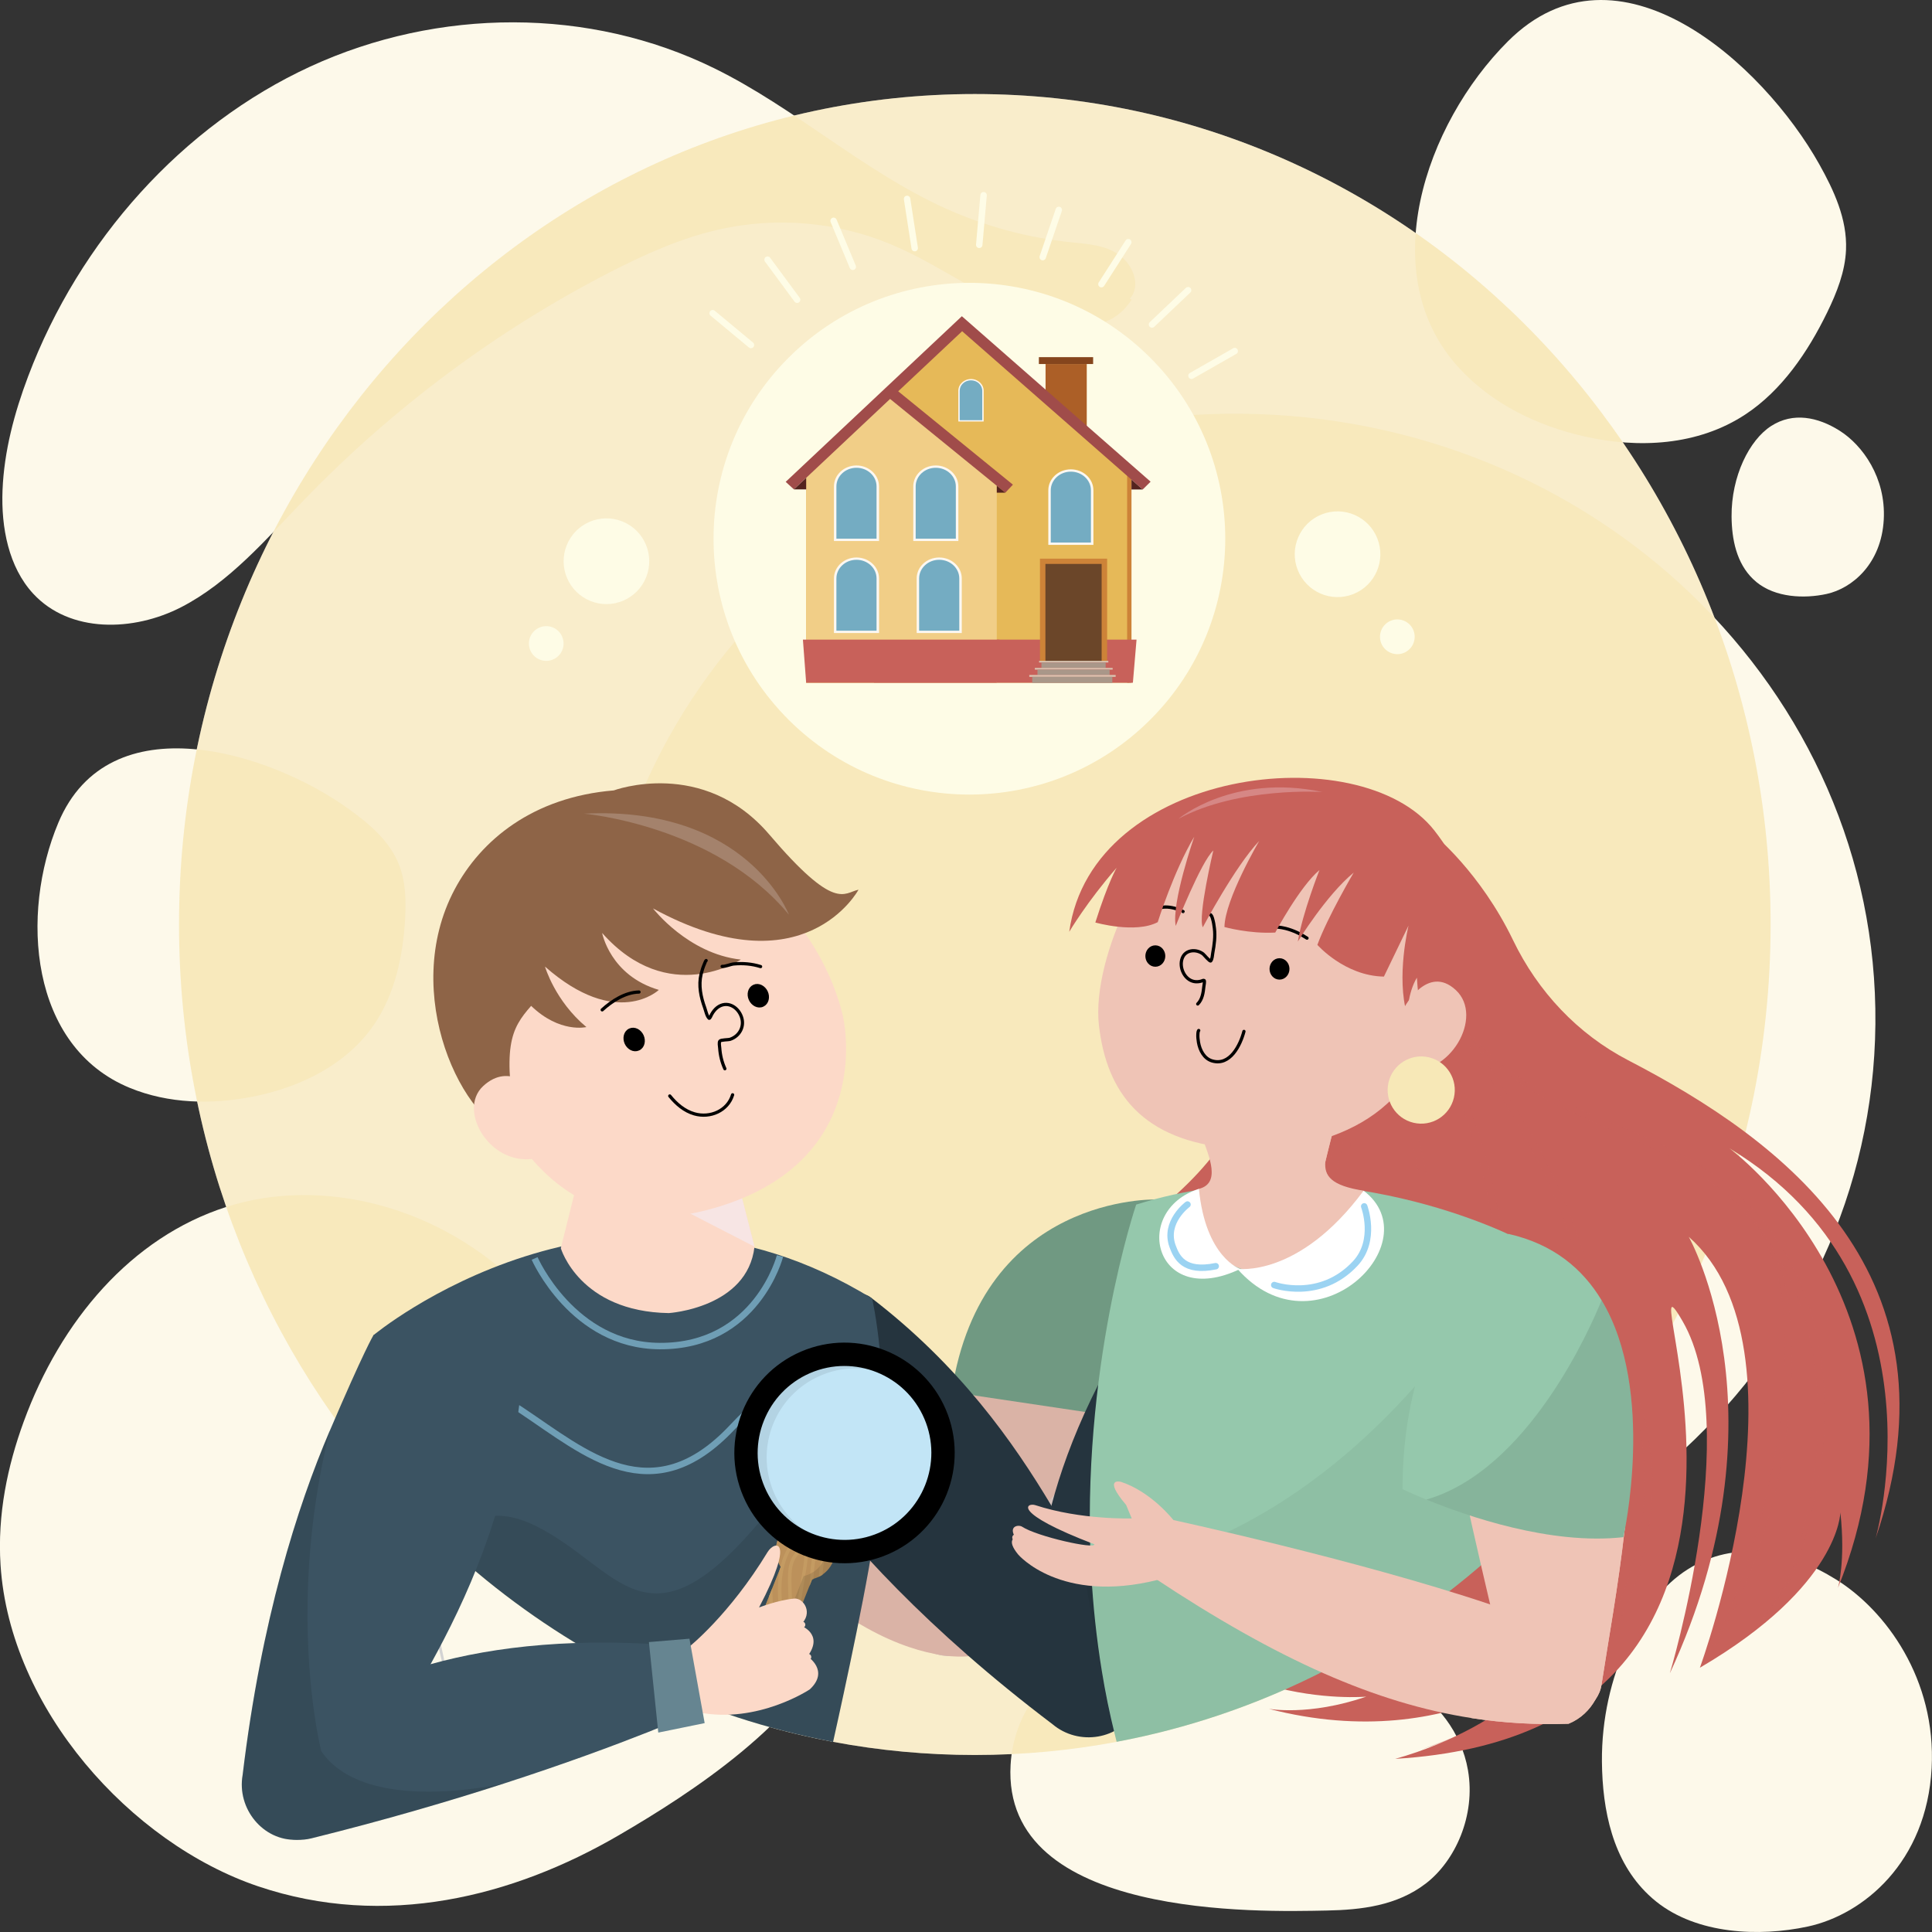 <svg width="300" height="300" viewBox="0 0 300 300" fill="none" xmlns="http://www.w3.org/2000/svg">
<rect x="0" y="0" width="300" height="300" fill="#333333" stroke="none"/>
<path d="M274.939 143.558C274.939 182.36 258.513 217.159 232.528 240.8C231.973 241.306 231.406 241.812 230.839 242.311C214.694 256.479 195.02 266.414 173.394 270.466C173.388 270.473 173.388 270.473 173.388 270.473C166.241 271.815 158.883 272.514 151.369 272.514C143.861 272.514 136.502 271.815 129.362 270.473C129.244 270.454 129.125 270.429 129.007 270.404C106.352 266.083 85.855 255.318 69.323 239.982C67.11 237.934 64.958 235.798 62.894 233.582C41.175 210.341 27.799 178.582 27.799 143.558C27.799 72.336 83.123 14.602 151.369 14.602C219.614 14.602 274.939 72.336 274.939 143.558Z" fill="white"/>
<path d="M175.426 46.385C175.526 46.435 175.62 46.479 175.719 46.529C173.113 50.538 169.109 51.143 164.607 50.257C155.104 48.383 147.265 41.658 138.304 37.924C129.961 34.446 120.582 33.635 111.715 35.62C105.753 36.956 100.091 39.504 94.603 42.327C77.168 51.306 61.104 63.27 47.254 77.588C41.33 83.713 35.631 90.407 28.179 94.26C20.727 98.113 10.825 98.337 5.144 92.174C1.34 88.047 0.161 81.909 0.392 76.12C0.635 70.07 2.225 64.119 4.364 58.455C12.321 37.35 28.335 19.466 48.196 10.325C68.057 1.189 91.535 1.083 110.916 10.606C123.438 16.756 134.058 26.585 146.76 32.336C152.94 35.133 159.55 36.919 166.278 37.618C168.879 37.887 171.641 38.043 173.786 39.585C175.938 41.128 177.253 44.387 175.426 46.385Z" fill="#FDF9EA"/>
<path d="M96.031 285.009C79.681 294.519 59.832 299.577 40.071 292.902C20.315 286.221 1.527 265.34 0.086 243.035C-0.425 235.136 1.178 227.618 3.672 220.781C9.409 205.058 20.409 192.139 35.138 187.412C49.873 182.685 68.363 187.068 81.358 200.325C90.65 209.797 97.104 223.335 108.029 229.741C118.381 235.811 137.375 237.953 130.098 254.013C123.98 267.525 107.68 278.234 96.031 285.009Z" fill="#FDF9EA"/>
<path d="M206.014 296.667C211.377 296.561 216.908 295.931 221.423 292.452C225.937 288.974 229.174 281.956 227.945 274.869C226.916 268.924 223.006 264.216 218.747 261.812C214.488 259.408 209.874 258.915 205.359 258.453C198.899 257.791 192.438 257.129 185.984 256.467C179.929 255.849 173.706 255.249 168.056 257.622C162.406 259.995 157.387 266.052 156.925 274.032C155.528 298.066 195.818 296.867 206.014 296.667Z" fill="#FDF9EA"/>
<path d="M226.622 57.2C231.786 62.789 238.782 66.13 246.01 67.766C254.384 69.658 263.663 69.239 271.084 64.312C276.659 60.616 280.712 54.709 283.743 48.471C285.221 45.424 286.512 42.177 286.649 38.78C286.842 34.003 284.759 29.551 282.496 25.505C273.766 9.919 251.204 -10.612 234.149 6.416C221.266 19.279 213.259 42.745 226.622 57.2Z" fill="#FDF9EA"/>
<path d="M20.147 168.922C26.159 171.395 32.881 171.533 39.21 170.296C46.55 168.86 53.834 165.351 58.111 159.057C61.323 154.33 62.582 148.448 62.907 142.665C63.062 139.843 63 136.927 61.971 134.298C60.518 130.595 57.35 127.929 54.176 125.637C41.942 116.789 16.98 108.928 9.066 127.735C3.092 141.935 4.589 162.522 20.147 168.922Z" fill="#FDF9EA"/>
<path d="M272.207 89.908C272.388 90.082 272.575 90.245 272.769 90.407C275.693 92.793 280.139 92.992 283.632 92.231C287.623 91.356 292.15 87.529 292.511 80.66C292.854 74.172 289.219 69.133 285.664 66.885C282.266 64.737 278.425 63.963 275.026 66.148C271.627 68.334 268.834 73.954 268.877 80.179C268.902 83.763 269.651 87.441 272.207 89.908Z" fill="#FDF9EA"/>
<path d="M255.967 294.219C256.354 294.588 256.759 294.944 257.183 295.281C263.513 300.351 273.147 300.782 280.711 299.152C289.348 297.298 299.163 289.155 299.943 274.55C300.679 260.756 292.809 250.048 285.108 245.265C277.749 240.694 269.431 239.045 262.06 243.691C254.689 248.337 248.647 260.288 248.746 273.52C248.815 281.15 250.436 288.968 255.967 294.219Z" fill="#FDF9EA"/>
<path d="M229.716 253.507C229.728 250.366 232.26 247.831 235.366 247.85C238.471 247.868 240.978 250.422 240.965 253.569C240.953 256.71 238.421 259.245 235.316 259.227C232.21 259.208 229.703 256.648 229.716 253.507Z" fill="#FDF9EA"/>
<path d="M291.21 159.028C291.705 107.206 247.638 64.769 192.782 64.244C137.927 63.718 93.056 105.302 92.561 157.124C92.066 208.946 136.133 251.383 190.989 251.908C245.844 252.434 290.715 210.85 291.21 159.028Z" fill="#FDF9EA"/>
<path opacity="0.3" d="M274.939 143.558C274.939 182.36 258.513 217.159 232.528 240.8C231.973 241.306 231.406 241.812 230.838 242.311C214.694 256.479 195.02 266.414 173.394 270.466C173.387 270.473 173.387 270.473 173.387 270.473C166.241 271.815 158.883 272.514 151.369 272.514C143.861 272.514 136.502 271.815 129.362 270.473C129.244 270.454 129.125 270.429 129.007 270.404C106.352 266.083 85.855 255.318 69.323 239.982C67.11 237.934 64.958 235.798 62.894 233.582C41.175 210.341 27.799 178.582 27.799 143.558C27.799 72.336 83.123 14.602 151.369 14.602C219.614 14.602 274.939 72.336 274.939 143.558Z" fill="#E9C352"/>
<path d="M173.836 219.413C173.586 220.862 173.281 222.304 172.913 223.716C172.308 226.088 171.535 228.374 170.618 230.434C167.381 237.74 155.633 262.349 143.704 256.192C142.65 255.649 141.852 254.862 141.284 253.875C141.278 253.869 141.278 253.863 141.278 253.863C135.953 244.665 149.927 218.271 154.255 211.67C154.486 211.315 154.691 211.015 154.86 210.784C171.99 187.374 176.573 203.478 173.836 219.413Z" fill="#DAB3A6"/>
<path opacity="0.5" d="M186.477 202.367C183.665 210.609 177.741 219.701 172.921 223.716C172.316 226.088 171.543 228.374 170.626 230.434C167.389 237.74 155.641 262.349 143.712 256.192C142.658 255.649 141.86 254.862 141.292 253.875C141.286 253.869 141.286 253.863 141.286 253.863C147.921 250.735 159.189 237.909 168.811 225.832C170.551 223.647 172.241 221.493 173.837 219.42C181.102 209.991 186.477 202.367 186.477 202.367Z" fill="#CFD1D2"/>
<path d="M150.526 257.16C150.526 257.16 125.277 261.287 98.076 209.51L102.647 198.938C102.647 198.938 163.528 243.035 150.526 257.16Z" fill="#DAB3A6"/>
<path d="M179.565 186.256C179.565 186.256 152.414 185.37 147.774 216.16L173.865 220.05L179.565 186.256Z" fill="#709982"/>
<path d="M178.621 111.744C194.137 96.228 194.137 71.073 178.621 55.557C163.105 40.042 137.95 40.042 122.434 55.557C106.919 71.073 106.919 96.228 122.434 111.744C137.95 127.26 163.105 127.26 178.621 111.744Z" fill="#FEFCE6"/>
<path d="M168.751 56.526H162.354V68.434H168.751V56.526Z" fill="#AC5F27"/>
<path d="M169.741 55.458H161.316V56.526H169.741V55.458Z" fill="#85451D"/>
<path d="M175.36 106.018H125.18V73.442L149.15 50.494L175.36 73.442V106.018Z" fill="#E6B958"/>
<path d="M149.381 50.269L148.92 50.719L175.023 73.579V106.018H175.697V73.304L149.381 50.269Z" fill="#CD8338"/>
<path d="M175.914 106.018H135.718L135.032 99.318H176.482L175.914 106.018Z" fill="#C8615A"/>
<path d="M154.781 106.018H125.18V73.442L138.281 60.897L154.781 73.523V106.018Z" fill="#F1CE87"/>
<path d="M177.437 76.008L178.665 74.797L149.357 49.102L122 74.822L123.278 75.989L138.213 61.946L156.104 76.508L157.283 75.259L139.473 60.76L149.4 51.431L177.437 76.008Z" fill="#A04C4A"/>
<path d="M154.782 106.018H125.18L124.675 99.318H155.199L154.782 106.018Z" fill="#C8615A"/>
<path d="M129.688 98.113V89.82C129.688 88.128 131.173 86.748 133 86.748C134.827 86.748 136.311 88.128 136.311 89.82V98.113H129.688Z" fill="#4A7B64"/>
<path d="M129.688 98.113V89.82C129.688 88.128 131.173 86.748 133 86.748C134.827 86.748 136.311 88.128 136.311 89.82V98.113H129.688Z" fill="#74ACC2"/>
<path d="M132.993 86.567C131.06 86.567 129.495 88.022 129.495 89.82V98.294H136.498V89.82C136.498 88.022 134.927 86.567 132.993 86.567ZM136.118 97.938H129.876V89.82C129.876 88.222 131.272 86.923 132.993 86.923C134.715 86.923 136.111 88.222 136.111 89.82V97.938H136.118Z" fill="#FCF8F2"/>
<path d="M129.688 83.826V75.534C129.688 73.841 131.173 72.461 133 72.461C134.827 72.461 136.311 73.841 136.311 75.534V83.826H129.688Z" fill="#4A7B64"/>
<path d="M129.688 83.826V75.534C129.688 73.841 131.173 72.461 133 72.461C134.827 72.461 136.311 73.841 136.311 75.534V83.826H129.688Z" fill="#74ACC2"/>
<path d="M132.993 72.28C131.06 72.28 129.495 73.735 129.495 75.533V84.007H136.498V75.533C136.498 73.735 134.927 72.28 132.993 72.28ZM136.118 83.651H129.876V75.533C129.876 73.935 131.272 72.636 132.993 72.636C134.715 72.636 136.111 73.935 136.111 75.533V83.651H136.118Z" fill="#FCF8F2"/>
<path d="M141.999 83.826V75.534C141.999 73.841 143.483 72.461 145.31 72.461C147.137 72.461 148.621 73.841 148.621 75.534V83.826H141.999Z" fill="#4A7B64"/>
<path d="M141.999 83.826V75.534C141.999 73.841 143.483 72.461 145.31 72.461C147.137 72.461 148.621 73.841 148.621 75.534V83.826H141.999Z" fill="#74ACC2"/>
<path d="M145.309 72.28C143.376 72.28 141.811 73.735 141.811 75.533V84.007H148.813V75.533C148.807 73.735 147.242 72.28 145.309 72.28ZM148.427 83.651H142.185V75.533C142.185 73.935 143.582 72.636 145.303 72.636C147.024 72.636 148.421 73.935 148.421 75.533V83.651H148.427Z" fill="#FCF8F2"/>
<path d="M142.534 98.113V89.82C142.534 88.128 144.018 86.748 145.845 86.748C147.673 86.748 149.157 88.128 149.157 89.82V98.113H142.534Z" fill="#4A7B64"/>
<path d="M142.534 98.113V89.82C142.534 88.128 144.018 86.748 145.845 86.748C147.673 86.748 149.157 88.128 149.157 89.82V98.113H142.534Z" fill="#74ACC2"/>
<path d="M145.839 86.567C143.906 86.567 142.341 88.022 142.341 89.82V98.294H149.344V89.82C149.344 88.022 147.772 86.567 145.839 86.567ZM148.963 97.938H142.721V89.82C142.721 88.222 144.118 86.923 145.839 86.923C147.56 86.923 148.957 88.222 148.957 89.82V97.938H148.963Z" fill="#FCF8F2"/>
<path d="M162.971 84.425V76.133C162.971 74.441 164.455 73.061 166.282 73.061C168.109 73.061 169.593 74.441 169.593 76.133V84.425H162.971Z" fill="#4A7B64"/>
<path d="M162.971 84.425V76.133C162.971 74.441 164.455 73.061 166.282 73.061C168.109 73.061 169.593 74.441 169.593 76.133V84.425H162.971Z" fill="#74ACC2"/>
<path d="M166.281 72.88C164.347 72.88 162.782 74.335 162.782 76.133V84.606H169.785V76.133C169.785 74.335 168.214 72.88 166.281 72.88ZM169.405 84.25H163.163V76.133C163.163 74.534 164.559 73.236 166.281 73.236C168.002 73.236 169.398 74.534 169.398 76.133V84.25H169.405Z" fill="#FCF8F2"/>
<path d="M148.914 65.349V60.685C148.914 59.729 149.75 58.955 150.779 58.955C151.808 58.955 152.643 59.729 152.643 60.685V65.349H148.914Z" fill="#4A7B64"/>
<path d="M148.914 65.349V60.685C148.914 59.729 149.75 58.955 150.779 58.955C151.808 58.955 152.643 59.729 152.643 60.685V65.349H148.914Z" fill="#74ACC2"/>
<path d="M150.778 58.855C149.693 58.855 148.808 59.673 148.808 60.684V65.449H152.742V60.684C152.742 59.673 151.863 58.855 150.778 58.855ZM152.53 65.249H149.02V60.684C149.02 59.785 149.805 59.055 150.772 59.055C151.738 59.055 152.524 59.785 152.524 60.684V65.249H152.53Z" fill="#FCF8F2"/>
<path d="M171.913 86.748H161.486V102.727H171.913V86.748Z" fill="#CD8338"/>
<path d="M171.062 87.566H162.332V102.727H171.062V87.566Z" fill="#6B4629"/>
<path d="M172.104 102.621H161.347V102.871H172.104V102.621Z" fill="#DBC6B3"/>
<path d="M171.686 102.871H161.715V103.714H171.686V102.871Z" fill="#A99789"/>
<path d="M172.773 103.72H160.688V103.97H172.773V103.72Z" fill="#DBC6B3"/>
<path d="M172.299 103.97H161.1V104.813H172.299V103.97Z" fill="#A99789"/>
<path d="M173.239 104.813H159.825V105.094H173.239V104.813Z" fill="#DBC6B3"/>
<path d="M172.72 105.094H160.286V106.043H172.72V105.094Z" fill="#A99789"/>
<path d="M123.28 75.989L125.182 74.203V75.989H123.28Z" fill="#54231E"/>
<path d="M154.781 75.434L156.105 76.508H154.781V75.434Z" fill="#54231E"/>
<path d="M175.696 74.484L177.436 76.008H175.696V74.484Z" fill="#54231E"/>
<path d="M116.605 53.572L110.662 48.633" stroke="#FEFCE6" stroke-miterlimit="10" stroke-linecap="round" stroke-linejoin="round"/>
<path d="M123.776 46.541L119.187 40.322" stroke="#FEFCE6" stroke-miterlimit="10" stroke-linecap="round" stroke-linejoin="round"/>
<path d="M132.419 41.428L129.444 34.29" stroke="#FEFCE6" stroke-miterlimit="10" stroke-linecap="round" stroke-linejoin="round"/>
<path d="M142.036 38.53L140.85 30.887" stroke="#FEFCE6" stroke-miterlimit="10" stroke-linecap="round" stroke-linejoin="round"/>
<path d="M152.056 38.018L152.73 30.313" stroke="#FEFCE6" stroke-miterlimit="10" stroke-linecap="round" stroke-linejoin="round"/>
<path d="M161.914 39.923L164.408 32.598" stroke="#FEFCE6" stroke-miterlimit="10" stroke-linecap="round" stroke-linejoin="round"/>
<path d="M171.03 44.125L175.202 37.612" stroke="#FEFCE6" stroke-miterlimit="10" stroke-linecap="round" stroke-linejoin="round"/>
<path d="M178.882 50.388L184.488 45.062" stroke="#FEFCE6" stroke-miterlimit="10" stroke-linecap="round" stroke-linejoin="round"/>
<path d="M185.012 58.349L191.728 54.515" stroke="#FEFCE6" stroke-miterlimit="10" stroke-linecap="round" stroke-linejoin="round"/>
<path d="M213.879 83.626C215.219 87.048 213.542 90.907 210.125 92.256C206.707 93.598 202.854 91.918 201.507 88.497C200.166 85.075 201.843 81.216 205.261 79.867C208.678 78.525 212.538 80.204 213.879 83.626Z" fill="#FEFCE6"/>
<path d="M219.485 97.894C220.027 99.28 219.347 100.841 217.963 101.391C216.579 101.934 215.02 101.254 214.471 99.867C213.928 98.481 214.608 96.92 215.992 96.371C217.377 95.827 218.942 96.508 219.485 97.894Z" fill="#FEFCE6"/>
<path d="M87.993 84.681C86.634 88.097 88.293 91.968 91.704 93.33C95.115 94.691 98.981 93.03 100.34 89.614C101.7 86.199 100.041 82.327 96.63 80.966C93.219 79.605 89.353 81.266 87.993 84.681Z" fill="#FEFCE6"/>
<path d="M82.32 98.924C81.771 100.304 82.445 101.878 83.823 102.427C85.201 102.977 86.772 102.303 87.321 100.923C87.87 99.543 87.196 97.969 85.818 97.419C84.44 96.87 82.869 97.544 82.32 98.924Z" fill="#FEFCE6"/>
<path fill-rule="evenodd" clip-rule="evenodd" d="M135.18 201.443C148.999 212.014 157.343 223.909 163.267 233.813C167.333 240.613 170.251 246.476 173.026 250.341C173.388 250.847 173.731 251.34 174.036 251.834C177.834 257.766 177.983 262.424 176.356 265.502C176.35 265.508 176.35 265.508 176.35 265.515C173.911 270.117 167.513 271.185 163.429 267.731C144.085 253.101 131.745 239.42 124.149 229.192C124.143 229.192 124.143 229.186 124.143 229.186C124.143 229.179 124.137 229.179 124.137 229.179C116.024 218.252 114.334 214.568 114.334 214.568C114.534 203.478 131.464 198.608 135.18 201.443Z" fill="#25343E"/>
<path fill-rule="evenodd" clip-rule="evenodd" d="M180.97 197.946L190.467 201.58C190.467 201.58 189.233 213.744 185.017 233.138C183.103 241.912 180.584 252.171 177.285 263.448C177.066 264.191 176.748 264.878 176.349 265.496C176.343 265.502 176.343 265.502 176.343 265.509C174.628 268.15 171.398 269.58 168.168 268.899L164.239 268.069C164.239 268.069 161.464 262.898 161.022 253.388C160.772 248.137 161.234 241.562 163.26 233.813C165.898 223.741 171.174 211.683 180.97 197.946Z" fill="#25343E"/>
<path fill-rule="evenodd" clip-rule="evenodd" d="M180.073 197.04L177.36 202.754L190.219 208.567L192.57 201.592L180.073 197.04Z" fill="#4D646D"/>
<path d="M90.03 272.883L72.264 273.526L62.892 233.582C64.956 235.798 67.107 237.934 69.321 239.982C67.263 242.979 66.54 246.332 66.54 246.332L72.289 273.333L90.03 272.883Z" fill="#D3D3D3"/>
<path d="M136.632 230.416C136.438 232.576 136.195 234.855 135.896 237.253C135.896 237.266 135.89 237.272 135.89 237.278C135.815 237.865 135.728 238.502 135.628 239.195C135.615 239.251 135.609 239.314 135.603 239.37C134.056 249.554 129.535 269.692 129.367 270.448C129.367 270.454 129.361 270.466 129.361 270.473C129.361 270.473 129.28 270.516 129.005 270.404C128.413 270.292 127.827 270.173 127.241 270.048C107.404 265.958 89.27 256.904 74.08 244.172C72.459 242.817 70.875 241.418 69.322 239.982C67.108 237.934 64.957 235.798 62.893 233.582L57.973 207.343C57.973 207.343 94.808 176.628 135.422 201.636C135.422 201.63 138.185 213.269 136.632 230.416Z" fill="#3B5362"/>
<path d="M136.675 230.471C136.675 230.471 136.488 232.925 135.895 237.252C135.895 237.265 135.889 237.271 135.889 237.277C135.808 237.883 135.721 238.52 135.627 239.194C135.615 239.251 135.608 239.313 135.602 239.369C134.056 249.554 129.535 269.691 129.366 270.447C129.366 270.453 129.36 270.466 129.36 270.472C129.242 270.447 129.123 270.428 129.005 270.403C128.412 270.291 127.826 270.172 127.24 270.047C107.522 265.914 89.239 256.841 74.079 244.171C72.458 242.816 70.874 241.417 69.321 239.981C71.741 236.453 76.006 233.418 83.115 236.909C96.273 243.359 100.413 257.933 119.083 234.923C123.343 229.684 128.73 220.293 136.631 230.415C136.644 230.434 136.662 230.452 136.675 230.471Z" fill="black" fill-opacity="0.1"/>
<path d="M65.616 225.057C65.616 225.057 70.873 212.269 80.938 218.982C90.996 225.688 101.242 234.954 113.738 221.598C126.241 208.241 134.329 212.188 136.387 216.902" stroke="#6F9EB5" stroke-miterlimit="10"/>
<path d="M83.016 195.411C83.016 195.411 88.933 208.948 102.434 209.017C117.506 209.092 121.117 195.036 121.117 195.036" stroke="#6F9EB5" stroke-miterlimit="10"/>
<path d="M90.999 178.101L87.083 193.818C87.083 193.818 89.976 203.672 103.845 203.896C103.845 203.896 116.067 203.116 117.159 193.581L113.523 179.369C113.523 179.369 97.952 181.042 90.999 178.101Z" fill="#FCD9C8"/>
<path d="M113.592 179.638C113.592 179.638 104.038 183.59 92.228 180.743L117.159 193.581L113.592 179.638Z" fill="#F7E5E4"/>
<path d="M84.638 134.773C106.426 120.786 126.805 140.48 130.871 157.708C130.871 157.708 136.421 180.225 110.885 187.593C85.343 194.961 76.999 170.621 76.999 170.621C76.999 170.621 64.528 147.686 84.638 134.773Z" fill="#FCD9C8"/>
<path d="M95.308 122.734C95.308 122.734 109.201 117.57 119.459 129.59C129.711 141.61 130.977 138.65 133.309 138.151C133.309 138.151 124.903 153.88 101.4 141.061C101.4 141.061 106.825 148.117 115.038 149.003C115.038 149.003 103.801 156.503 93.499 144.87C93.499 144.87 94.74 151.489 102.304 153.711C102.304 153.711 95.788 159.931 84.626 150.09C84.626 150.09 86.166 155.416 91.055 159.481C91.055 159.481 86.927 160.486 82.474 156.19C79.3 159.818 77.853 162.435 80.466 176.628C71.83 174.736 62.027 154.23 70.601 138.101C74.661 130.458 82.742 123.777 95.308 122.734Z" fill="#8E6447"/>
<path d="M82.993 169.297C82.993 169.297 79.208 164.789 75.03 168.641C70.858 172.494 76.365 181.636 83.673 179.769L82.993 169.297Z" fill="#FCD9C8"/>
<path d="M118.989 154.051L118.989 154.051L118.988 154.05C118.635 153.286 117.803 152.814 117.079 153.147C116.36 153.479 116.158 154.414 116.514 155.183C116.862 155.949 117.701 156.42 118.423 156.086C119.144 155.754 119.337 154.818 118.989 154.051Z" fill="black" stroke="black" stroke-width="0.5"/>
<path d="M97.8 159.942L97.8 159.942L97.799 159.942C97.078 160.275 96.885 161.211 97.233 161.977C97.581 162.744 98.414 163.214 99.142 162.882C99.872 162.549 100.056 161.611 99.709 160.847C99.361 160.079 98.528 159.61 97.8 159.942Z" fill="black" stroke="black" stroke-width="0.5"/>
<path d="M109.65 149.153C109.588 149.159 109.432 149.559 109.414 149.609C109.183 150.134 109.002 150.696 108.865 151.258C108.447 153.037 108.821 154.817 109.432 156.503C109.588 156.934 109.756 157.795 110.112 158.114C110.212 158.201 110.461 157.595 110.492 157.539C110.723 157.121 111.01 156.74 111.39 156.446C112.856 155.335 114.564 156.303 115.126 157.889C115.656 159.375 114.845 160.88 113.38 161.379C113.086 161.479 111.964 161.442 111.783 161.66C111.609 161.879 111.739 162.497 111.758 162.747C111.833 163.865 112.095 164.932 112.556 165.95" stroke="black" stroke-width="0.5" stroke-miterlimit="10" stroke-linecap="round" stroke-linejoin="round"/>
<path d="M113.759 170C113.011 172.473 110.292 173.665 107.829 172.96C106.257 172.51 105.01 171.424 104 170.181" stroke="black" stroke-width="0.5" stroke-miterlimit="10" stroke-linecap="round" stroke-linejoin="round"/>
<path d="M99.224 154.042C97.11 154.086 95.015 155.422 93.506 156.809" stroke="black" stroke-width="0.5" stroke-miterlimit="10" stroke-linecap="round" stroke-linejoin="round"/>
<path d="M112.135 150.061C112.621 150.103 113.429 149.729 113.944 149.68C115.335 149.553 116.743 149.662 118.106 150.091" stroke="black" stroke-width="0.5" stroke-miterlimit="10" stroke-linecap="round" stroke-linejoin="round"/>
<path opacity="0.2" d="M122.502 142.035C122.502 142.035 116.092 125.094 90.681 126.343C90.681 126.343 111.01 128.11 122.502 142.035Z" fill="#FAFDFF"/>
<path d="M118.431 257.478C119.771 258.015 121.281 257.366 121.817 256.023L126.107 245.221C126.363 245.146 126.65 245.058 126.918 244.946C129.244 243.947 130.335 241.225 129.337 238.889C128.339 236.56 125.621 235.467 123.288 236.466C120.962 237.466 119.871 240.188 120.869 242.523C120.987 242.798 121.1 243.067 121.268 243.285L116.947 254.1C116.41 255.436 117.059 256.954 118.431 257.478ZM118.431 257.478C119.771 258.015 121.281 257.366 121.817 256.023L126.107 245.221C126.363 245.146 126.65 245.058 126.918 244.946C129.244 243.947 130.335 241.225 129.337 238.889C128.339 236.56 125.621 235.467 123.288 236.466C120.962 237.466 119.871 240.188 120.869 242.523C120.987 242.798 121.1 243.067 121.268 243.285L116.947 254.1C116.41 255.436 117.059 256.954 118.431 257.478Z" fill="#A88352"/>
<path d="M127.954 237.085C127.343 238.171 126.65 239.47 126.388 240.625C126.052 242.099 125.958 243.46 125.827 244.915L125.684 246.339L126.114 245.258L126.307 245.208L126.32 244.99C126.42 243.547 126.557 242.199 126.875 240.775C127.099 239.713 127.729 238.508 128.322 237.466C128.203 237.334 128.047 237.222 127.954 237.085ZM122.441 254.394L122.928 253.182C122.921 252.751 122.934 252.283 122.959 251.665C123.034 249.91 122.99 248.393 122.934 247.088C122.84 244.44 122.797 242.667 123.944 241.424C124.605 240.713 124.792 240.737 124.792 240.737C125.104 240.962 124.73 243.348 124.574 244.234L123.62 249.948C123.582 250.11 123.676 250.247 123.826 250.254C123.944 250.272 124.031 250.235 124.1 250.135C124.131 250.123 124.119 250.091 124.137 250.048L125.091 244.334C125.54 241.705 125.621 240.556 125.035 240.275C124.661 240.076 124.237 240.332 123.545 241.056C122.254 242.467 122.298 244.422 122.41 247.1C122.447 248.443 122.51 249.923 122.422 251.646C122.366 252.957 122.373 253.813 122.441 254.394ZM120.764 256.654L120.726 257.316C120.957 257.185 121.144 257.029 121.312 256.848C121.319 256.773 121.306 256.741 121.319 256.698C121.493 254.512 121.655 252.214 121.587 250.884C121.537 250.51 121.525 250.16 121.493 249.742C121.263 246.688 120.926 242.317 124.193 238.658L123.133 239.114C122.173 240.456 121.587 241.855 121.244 243.223L121.281 243.316L121.125 243.703C120.683 245.933 120.839 248.056 120.976 249.792C120.994 250.179 121.051 250.547 121.057 250.903C121.113 252.202 120.932 254.469 120.764 256.654ZM129.307 238.902C129.188 238.702 129.107 238.521 129.001 238.352C127.586 240.569 127.305 242.667 127.131 244.852C127.343 244.759 127.542 244.64 127.71 244.534C127.879 242.598 128.178 240.787 129.307 238.902ZM120.521 240.956C120.67 240.638 120.82 240.325 121.019 240.026L120.533 240.232C120.489 240.463 120.489 240.719 120.521 240.956ZM118.731 257.597C118.905 257.666 119.093 257.691 119.273 257.691C119.28 256.866 119.255 256.048 119.236 255.343C119.124 252.989 118.581 251.971 118.001 251.534L117.795 252.052C118.313 252.508 118.631 253.663 118.706 255.355C118.712 256.136 118.743 256.873 118.731 257.597ZM117.085 256.336C117.259 256.654 117.534 256.966 117.845 257.191C117.646 256.061 117.272 255.18 116.798 254.737C116.76 255.074 116.773 255.43 116.873 255.742C116.941 255.93 117.022 256.111 117.085 256.336ZM120.115 257.578C120.19 254.319 120.072 250.784 119.941 247.3L119.922 246.663L119.435 247.875C119.542 250.553 119.666 254.188 119.579 257.666C119.76 257.659 119.922 257.622 120.115 257.578Z" fill="#AF8B58"/>
<path d="M120.501 255.549L124.791 244.746C125.047 244.671 125.334 244.584 125.602 244.471C127.928 243.472 129.019 240.75 128.021 238.415C127.622 237.478 126.943 236.729 126.12 236.223C125.172 236.017 124.199 236.079 123.257 236.485C120.931 237.484 119.84 240.207 120.838 242.542C120.956 242.817 121.068 243.085 121.237 243.304L116.947 254.106C116.498 255.23 116.884 256.467 117.782 257.154C118.911 257.266 120.04 256.642 120.501 255.549Z" fill="#BC915B"/>
<path d="M128.272 241.249C128.391 240.694 128.44 240.138 128.341 239.57C127.786 240.775 127.505 241.968 127.337 243.154C127.686 242.717 127.966 242.205 128.16 241.655L128.272 241.249ZM118.75 257.054C118.912 257.016 119.093 256.941 119.28 256.866C119.267 256.336 119.255 255.805 119.236 255.343C119.124 252.989 118.582 251.971 118.002 251.534L117.796 252.052C118.313 252.508 118.631 253.663 118.706 255.355C118.7 255.93 118.737 256.523 118.75 257.054ZM117.072 256.229C117.247 256.548 117.49 256.873 117.802 257.097C117.815 257.129 117.846 257.116 117.846 257.116C117.627 256.023 117.253 255.149 116.792 254.737C116.754 255.074 116.767 255.43 116.867 255.742L117.072 256.229ZM127.599 237.665C127.069 238.608 126.563 239.682 126.333 240.644C126.052 241.911 125.921 243.117 125.803 244.347C126.015 244.253 126.214 244.134 126.383 244.028C126.489 242.942 126.613 241.886 126.881 240.769C127.075 239.969 127.468 239.045 127.929 238.202C127.811 238.002 127.736 237.821 127.599 237.665ZM119.573 256.629C119.773 256.51 119.947 256.329 120.103 256.117C120.153 253.301 120.066 250.254 119.941 247.3L119.922 246.663L119.436 247.875C119.542 250.297 119.654 253.476 119.573 256.629ZM120.521 240.956C120.671 240.638 120.82 240.325 121.02 240.026L120.533 240.232C120.49 240.463 120.49 240.719 120.521 240.956ZM121.014 250.884C121.095 251.746 121.032 253.026 120.939 254.394L121.562 252.839C121.593 252.071 121.618 251.384 121.575 250.859C121.525 250.485 121.512 250.135 121.481 249.717C121.25 246.663 120.914 242.292 124.181 238.633L123.09 239.101C122.13 240.444 121.544 241.843 121.201 243.21L121.238 243.304L121.082 243.691C120.639 245.92 120.795 248.043 120.932 249.779C120.951 250.16 121.007 250.528 121.014 250.884ZM122.398 247.1C122.442 248.118 122.46 249.261 122.448 250.553L122.984 249.211C122.984 248.455 122.965 247.75 122.934 247.082C122.841 244.434 122.797 242.661 123.944 241.418C124.605 240.706 124.792 240.731 124.792 240.731C125.104 240.956 124.73 243.341 124.574 244.228L124.281 245.964L124.78 244.709L125.036 244.634L125.086 244.328C125.535 241.699 125.616 240.55 125.029 240.269C124.655 240.069 124.231 240.325 123.539 241.05C122.242 242.473 122.292 244.422 122.398 247.1Z" fill="#C49B62"/>
<path d="M143.837 220.163C146.842 227.187 143.593 235.317 136.578 238.327C129.563 241.337 121.444 238.084 118.438 231.059C115.432 224.034 118.681 215.904 125.696 212.894C132.706 209.885 140.831 213.138 143.837 220.163Z" fill="#C2E5F6"/>
<path d="M118.438 231.065C120.072 234.88 123.227 237.578 126.888 238.764C123.963 237.366 121.543 234.968 120.165 231.758C117.16 224.733 120.408 216.603 127.424 213.594C130.629 212.22 134.034 212.151 137.114 213.163C133.647 211.496 129.507 211.271 125.696 212.901C118.681 215.904 115.432 224.04 118.438 231.065Z" fill="#B3D3E3"/>
<path d="M115.414 232.358C119.13 241.05 129.195 245.077 137.875 241.356C146.556 237.634 150.578 227.556 146.861 218.864C143.145 210.172 133.08 206.144 124.4 209.866C115.719 213.594 111.691 223.672 115.414 232.358ZM118.737 230.934C115.807 224.09 118.987 216.135 125.821 213.2C132.656 210.265 140.6 213.45 143.531 220.294C146.462 227.137 143.282 235.093 136.447 238.027C129.613 240.956 121.668 237.778 118.737 230.934ZM115.414 232.358C119.13 241.05 129.195 245.077 137.875 241.356C146.556 237.634 150.578 227.556 146.861 218.864C143.145 210.172 133.08 206.144 124.4 209.866C115.719 213.594 111.691 223.672 115.414 232.358ZM118.737 230.934C115.807 224.09 118.987 216.135 125.821 213.2C132.656 210.265 140.6 213.45 143.531 220.294C146.462 227.137 143.282 235.093 136.447 238.027C129.613 240.956 121.668 237.778 118.737 230.934Z" fill="black"/>
<path fill-rule="evenodd" clip-rule="evenodd" d="M80.672 217.821C78.502 235.099 72.435 248.306 66.866 258.409C63.043 265.346 59.452 270.829 57.506 275.168C57.25 275.737 56.995 276.28 56.727 276.792C53.515 283.061 49.574 285.534 46.101 285.677C46.094 285.671 46.094 285.671 46.088 285.677C40.887 285.883 36.747 280.882 37.676 275.612C40.569 251.509 46.169 233.95 51.176 222.23C51.176 222.223 51.183 222.223 51.183 222.223C51.189 222.223 51.189 222.217 51.189 222.217C56.539 209.697 57.98 207.343 57.98 207.343C67.639 201.942 81.258 213.182 80.672 217.821Z" fill="#3B5362"/>
<path fill-rule="evenodd" clip-rule="evenodd" d="M106.732 255.692L108.372 265.739C108.372 265.739 97.254 270.791 78.397 276.898C69.866 279.658 59.739 282.636 48.346 285.459C47.592 285.646 46.843 285.709 46.107 285.677C46.101 285.671 46.101 285.671 46.095 285.677C42.946 285.521 40.096 283.448 39.055 280.307L37.795 276.492C37.795 276.492 40.863 271.49 48.851 266.32C53.26 263.466 59.165 260.55 66.873 258.409C76.881 255.624 89.945 254.125 106.732 255.692Z" fill="#3B5362"/>
<path fill-rule="evenodd" clip-rule="evenodd" d="M106.957 255.761C106.957 255.761 113.23 250.816 119.192 241C120.277 239.214 123.613 238.652 117.864 249.61C117.864 249.61 120.745 248.468 123.339 248.224C124.748 248.093 126.407 250.485 124.243 252.377C124.243 252.377 128.034 253.657 125.39 257.203C125.39 257.203 128.876 259.401 125.746 262.324C125.746 262.324 117.676 267.719 108.485 265.895L106.957 255.761Z" fill="#FCD9C8"/>
<path fill-rule="evenodd" clip-rule="evenodd" d="M107.057 254.456L100.765 254.981L102.218 269.036L109.42 267.563L107.057 254.456Z" fill="#668591"/>
<path d="M124.549 252.289C124.549 252.283 124.237 252.421 124.219 252.433C124 252.533 123.782 252.62 123.558 252.708C122.878 252.964 122.173 253.051 121.456 253.001" stroke="#FCD9C8" stroke-miterlimit="10" stroke-linecap="round" stroke-linejoin="round"/>
<path d="M125.472 257.303C125.422 257.378 124.854 257.503 124.736 257.547C123.994 257.815 123.221 257.997 122.447 258.134" stroke="#FCD9C8" stroke-miterlimit="10" stroke-linecap="round" stroke-linejoin="round"/>
<path fill-rule="evenodd" clip-rule="evenodd" d="M78.402 276.892L78.39 276.898C69.859 279.658 59.732 282.636 48.339 285.459C47.585 285.646 46.836 285.708 46.101 285.677C46.094 285.671 46.094 285.671 46.088 285.677C40.887 285.883 36.747 280.882 37.676 275.611C40.569 251.509 46.169 233.95 51.176 222.229C51.176 222.223 51.183 222.223 51.183 222.223C46.394 241.73 47.641 258.14 48.844 266.326C49.368 269.904 49.886 271.909 49.886 271.909C51.507 274.3 53.945 275.843 56.727 276.804C65.756 279.914 78.402 276.892 78.402 276.892Z" fill="black" fill-opacity="0.1"/>
<path d="M252.814 164.633C244.982 160.568 238.802 153.974 234.961 146.018C229.86 135.434 222.676 129.634 222.676 129.634C222.676 129.634 193.505 128.297 193.193 142.684C192.894 156.759 202.248 170.327 178.682 188.823C179.169 197.671 180.054 207.069 176.924 215.561C175.228 220.163 171.979 224.428 171.43 229.392C171.181 231.633 171.405 233.919 171.368 236.173C171.343 237.422 171.268 238.664 171.262 239.907C171.966 241.237 172.434 241.986 172.434 241.986C184.75 265.946 212.157 263.454 212.157 263.454C203.164 266.526 196.991 265.34 196.991 265.34C226.449 272.952 243.673 256.098 243.673 256.098C243.673 256.098 235.023 267.962 216.653 273.114C286.912 268.862 251.76 188.723 261.276 205.164C270.799 221.605 259.293 259.832 259.293 259.832C277.883 219.669 262.23 192.051 262.23 192.051C282.017 209.566 263.958 258.964 263.958 258.964C285.721 246.232 285.771 234.843 285.771 234.843C286.606 242.492 285.391 246.588 285.391 246.588C302.751 203.572 268.566 178.32 268.566 178.32C302.77 198.97 291.234 238.914 291.234 238.914C305.233 198.058 276.891 177.121 252.814 164.633Z" fill="#C8615A"/>
<g opacity="0.5">
<path opacity="0.5" d="M215.337 129.939C215.393 129.933 215.443 129.983 215.418 130.039C215.399 130.089 215.375 130.133 215.343 130.177L215.162 130.433C215.032 130.601 214.944 130.782 214.919 130.989C214.844 131.394 214.82 131.813 214.801 132.225C214.776 133.055 214.788 133.886 214.857 134.716C214.982 136.371 215.262 138.013 215.636 139.631C216.372 142.871 217.482 146.012 218.723 149.091C219.958 152.175 221.33 155.21 222.646 158.276C223.974 161.336 225.271 164.408 226.512 167.505C227.728 170.615 228.925 173.743 229.892 176.946C230.422 178.532 230.833 180.162 231.288 181.773C231.5 182.585 231.675 183.403 231.868 184.221C232.062 185.039 232.249 185.857 232.386 186.681L232.835 189.16L233.159 191.664L233.315 192.913L233.396 194.174C233.446 195.017 233.515 195.854 233.552 196.697C233.533 198.383 233.621 200.069 233.452 201.748C233.384 202.591 233.359 203.434 233.253 204.271L232.891 206.775C230.727 220.119 222.733 232.351 211.465 239.713L209.319 241.043C208.596 241.468 207.835 241.83 207.093 242.224C206.719 242.417 206.351 242.617 205.971 242.798L204.811 243.291C204.031 243.604 203.277 243.978 202.479 244.24C199.323 245.408 196.018 246.108 192.688 246.482C191.011 246.563 189.34 246.707 187.669 246.626C185.997 246.576 184.326 246.432 182.674 246.182C179.387 245.683 176.064 244.728 173.376 242.723C174.748 243.672 176.282 244.347 177.86 244.84C179.437 245.339 181.077 245.645 182.717 245.852C184.364 246.051 186.016 246.145 187.675 246.151C189.334 246.182 190.98 245.995 192.626 245.87C195.894 245.433 199.13 244.696 202.204 243.497C202.984 243.229 203.72 242.848 204.48 242.53L205.609 242.03C205.977 241.843 206.339 241.643 206.7 241.449C207.418 241.05 208.16 240.681 208.864 240.257L210.941 238.92C216.372 235.199 221.099 230.422 224.647 224.871C226.418 222.098 227.977 219.176 229.106 216.085L229.555 214.936L229.917 213.756L230.64 211.396C230.852 210.603 231.008 209.791 231.195 208.992C231.376 208.186 231.569 207.387 231.663 206.569L232.031 204.127C232.137 203.309 232.168 202.485 232.236 201.667C232.411 200.025 232.33 198.376 232.361 196.728C232.33 195.904 232.267 195.08 232.218 194.262L232.143 193.025L231.993 191.795L231.694 189.335L231.263 186.893C231.133 186.075 230.952 185.27 230.765 184.464C230.578 183.659 230.409 182.847 230.203 182.048C229.761 180.449 229.368 178.844 228.85 177.265C227.896 174.093 226.755 170.964 225.608 167.848C224.423 164.745 223.182 161.654 221.91 158.576C220.65 155.497 219.322 152.438 218.143 149.309C216.977 146.181 215.948 142.984 215.3 139.699C214.969 138.063 214.726 136.402 214.657 134.729C214.62 133.892 214.645 133.055 214.695 132.225C214.726 131.807 214.77 131.388 214.857 130.982C214.882 130.776 214.988 130.576 215.125 130.42L215.318 130.177C215.35 130.133 215.375 130.089 215.393 130.046C215.443 129.989 215.393 129.939 215.337 129.939Z" fill="#C8615A"/>
</g>
<g opacity="0.5">
<path opacity="0.5" d="M210.511 129.827C210.025 131.276 209.682 132.768 209.52 134.286C209.376 135.803 209.383 137.327 209.514 138.838C209.669 140.349 209.931 141.847 210.268 143.334C210.624 144.813 211.029 146.281 211.484 147.736C213.324 153.555 215.232 159.369 217.04 165.22C218.849 171.064 220.457 176.996 221.636 183.022C222.796 189.048 223.532 195.205 223.313 201.386C223.052 207.549 221.73 213.756 218.936 219.314C217.552 222.086 215.812 224.684 213.798 227.038C213.28 227.612 212.769 228.193 212.239 228.761L210.567 230.378C209.389 231.39 208.179 232.37 206.876 233.207C201.719 236.629 195.664 238.696 189.503 238.989C183.36 239.276 177.118 237.928 171.812 234.874C182.706 240.55 196.474 239.358 206.333 232.414C208.815 230.709 211.035 228.655 212.974 226.338C214.92 224.04 216.591 221.512 217.919 218.808C220.595 213.407 221.842 207.368 222.066 201.336C222.316 195.286 221.636 189.21 220.52 183.234C219.404 177.246 217.782 171.364 216.124 165.488C214.434 159.619 212.625 153.78 210.898 147.904C210.493 146.424 210.125 144.932 209.813 143.427C209.52 141.916 209.302 140.393 209.189 138.863C209.102 137.327 209.139 135.784 209.333 134.261C209.557 132.737 209.963 131.251 210.511 129.827Z" fill="#C8615A"/>
</g>
<g opacity="0.5">
<path opacity="0.5" d="M219.122 128.753C219.328 128.916 219.247 129.203 219.153 129.403C219.054 129.615 218.929 129.815 218.829 130.027C218.717 130.233 218.692 130.464 218.648 130.695L218.542 131.388C218.418 132.312 218.355 133.249 218.343 134.179C218.312 136.046 218.499 137.907 218.823 139.737C219.478 143.408 220.756 146.936 222.321 150.308C225.433 157.09 229.723 163.234 233.764 169.534C237.861 175.81 241.422 182.491 244.109 189.528C246.766 196.566 248.531 204.028 248.587 211.627C248.612 219.239 246.398 226.788 242.513 233.282C238.609 239.782 233.147 245.283 226.817 249.386C220.482 253.476 213.323 256.292 205.884 257.435C202.161 257.959 198.388 258.078 194.647 257.778C190.917 257.472 187.182 256.779 183.728 255.337C185.474 256.005 187.288 256.467 189.122 256.804C190.955 257.141 192.807 257.347 194.671 257.453C198.388 257.66 202.13 257.447 205.79 256.835C213.111 255.586 220.132 252.708 226.287 248.593C232.411 244.44 237.768 239.083 241.534 232.714C245.294 226.357 247.396 219.02 247.34 211.639C247.321 204.24 245.631 196.89 243.049 189.941C240.443 182.972 236.913 176.384 232.96 170.059C229.031 163.721 224.797 157.47 221.766 150.571C220.27 147.13 219.066 143.527 218.499 139.805C218.212 137.951 218.075 136.065 218.156 134.186C218.199 133.249 218.293 132.312 218.449 131.388L218.574 130.695C218.617 130.47 218.655 130.227 218.779 130.021C218.892 129.815 219.016 129.615 219.122 129.409C219.235 129.197 219.322 128.916 219.122 128.753Z" fill="#C8615A"/>
</g>
<g opacity="0.5">
<path opacity="0.5" d="M246.049 198.452C246.098 198.408 246.18 198.433 246.204 198.495C246.236 198.551 246.248 198.608 246.261 198.67L246.323 199.032C246.348 199.27 246.491 199.476 246.585 199.7C246.797 200.138 246.99 200.581 247.215 201.012L248.543 203.603C249.428 205.326 250.32 207.056 251.156 208.817C252.802 212.339 254.249 215.992 255.215 219.788C256.207 223.578 256.681 227.525 256.581 231.465C256.469 235.405 255.777 239.301 254.754 243.079C253.7 246.857 252.297 250.566 250.208 253.944C248.1 257.297 245.3 260.195 242.114 262.499C238.909 264.784 235.373 266.52 231.762 267.963C228.127 269.361 224.429 270.541 220.706 271.634C224.335 270.267 227.996 268.974 231.525 267.394C235.055 265.833 238.472 264.004 241.534 261.712C244.558 259.377 247.227 256.586 249.198 253.326C251.174 250.073 252.54 246.451 253.55 242.755C254.585 239.052 255.253 235.255 255.409 231.427C255.571 227.6 255.134 223.766 254.274 220.019C253.407 216.273 252.104 212.626 250.601 209.061C249.859 207.275 249.048 205.514 248.25 203.74L247.046 201.087C246.847 200.643 246.685 200.187 246.498 199.738C246.423 199.513 246.286 199.295 246.273 199.039L246.236 198.676C246.229 198.614 246.217 198.558 246.192 198.502C246.173 198.439 246.098 198.414 246.049 198.452Z" fill="#C8615A"/>
</g>
<g opacity="0.5">
<path opacity="0.5" d="M224.902 155.553C225.183 156.153 225.513 156.74 225.844 157.308C226.218 157.858 226.605 158.401 227.01 158.925C227.814 159.987 228.681 160.992 229.585 161.96C231.406 163.89 233.421 165.632 235.603 167.118C239.968 170.109 244.895 172.176 249.802 174.193C254.722 176.197 259.705 178.245 264.263 181.149C264.831 181.517 265.379 181.904 265.941 182.279C266.496 182.66 267.019 183.091 267.562 183.496C268.622 184.333 269.601 185.276 270.617 186.157C271.091 186.637 271.547 187.137 272.014 187.63C272.463 188.136 272.968 188.592 273.374 189.135L274.627 190.734L275.257 191.533L275.812 192.382C278.818 196.884 280.9 201.973 282.085 207.231C283.22 212.501 283.576 217.927 283.177 223.285L283.114 224.29L283.002 225.289L282.771 227.287C282.597 228.617 282.347 229.935 282.129 231.259C281.574 233.888 280.969 236.479 280.258 239.058C279.547 241.637 278.624 244.197 277.259 246.507C275.905 248.83 274.209 250.903 272.476 252.92C273.293 251.865 274.11 250.809 274.858 249.717C275.619 248.63 276.348 247.513 276.972 246.345C278.244 244.016 279.055 241.487 279.672 238.902C279.99 237.615 280.289 236.317 280.576 235.018C280.863 233.719 281.094 232.414 281.362 231.115C281.549 229.804 281.767 228.493 281.911 227.181L282.098 225.202L282.191 224.215L282.229 223.222C282.472 217.94 282.154 212.626 280.988 207.481C279.79 202.348 277.726 197.427 274.789 193.081L274.253 192.257L273.648 191.483L272.445 189.928C272.058 189.397 271.565 188.954 271.135 188.461C270.686 187.98 270.25 187.493 269.794 187.024C268.809 186.163 267.867 185.239 266.845 184.421C266.321 184.027 265.816 183.603 265.28 183.228C264.737 182.86 264.201 182.479 263.652 182.116C259.237 179.238 254.298 177.233 249.428 175.085C244.552 172.956 239.619 170.771 235.248 167.624C233.084 166.031 231.107 164.195 229.342 162.191C228.463 161.186 227.621 160.137 226.86 159.044C226.48 158.495 226.112 157.933 225.769 157.364C225.451 156.765 225.152 156.165 224.902 155.553Z" fill="#C8615A"/>
</g>
<g opacity="0.5">
<path opacity="0.5" d="M271.378 187.717L271.602 188.136C271.696 188.311 271.802 188.467 271.914 188.629L272.581 189.591C273.018 190.234 273.442 190.89 273.854 191.558C274.683 192.888 275.431 194.274 276.017 195.748C277.19 198.689 277.732 201.842 277.988 204.97C278.119 206.538 278.2 208.105 278.219 209.672L278.237 212.033L278.162 214.387C278 217.521 277.701 220.656 277.202 223.753C276.242 229.954 274.683 236.054 272.581 241.961C271.534 244.915 270.299 247.8 268.952 250.622C267.53 253.407 266.003 256.148 264.213 258.708C265.766 255.998 267.169 253.22 268.397 250.366C269.607 247.5 270.704 244.596 271.665 241.643C272.594 238.683 273.486 235.711 274.172 232.682C274.558 231.177 274.851 229.654 275.182 228.143L275.6 225.857L275.805 224.715L275.974 223.566C276.959 217.44 277.339 211.246 277.021 205.045C276.853 201.961 276.454 198.882 275.45 195.966C274.963 194.505 274.315 193.1 273.573 191.733C273.205 191.046 272.818 190.371 272.425 189.703L271.839 188.692C271.74 188.523 271.64 188.348 271.565 188.173L271.446 187.905L271.39 187.767L271.365 187.699C271.347 187.636 271.372 187.711 271.378 187.717Z" fill="#C8615A"/>
</g>
<g opacity="0.5">
<path opacity="0.5" d="M201.488 132.3C202.835 134.573 204.107 136.902 205.161 139.337C206.271 141.748 207.162 144.252 207.954 146.787C209.463 151.876 210.411 157.152 210.692 162.472C210.954 167.792 210.555 173.144 209.576 178.389C209.345 179.7 209.002 181.005 208.715 182.316C208.322 183.515 208.179 184.814 207.861 186.144C207.705 186.806 207.518 187.468 207.274 188.117C207.038 188.773 206.707 189.397 206.42 189.972C205.834 191.14 205.329 192.32 204.917 193.55L204.905 193.594L204.886 193.631C203.333 196.547 201.55 199.338 199.536 201.955C197.503 204.558 195.239 206.975 192.776 209.167C190.313 211.352 187.656 213.325 184.807 214.968C181.963 216.616 178.964 217.99 175.846 218.983C178.889 217.784 181.813 216.316 184.557 214.555C187.289 212.788 189.876 210.796 192.24 208.573C194.609 206.351 196.761 203.909 198.694 201.311C200.646 198.726 202.379 195.973 203.876 193.094L203.839 193.181C204.256 191.901 204.78 190.646 205.366 189.447C205.666 188.835 205.946 188.286 206.158 187.699C206.376 187.112 206.545 186.5 206.682 185.869C206.969 184.627 207.106 183.284 207.518 181.954C207.805 180.687 208.147 179.438 208.384 178.145C209.395 173.006 209.831 167.749 209.619 162.51C209.395 157.277 208.665 152.044 207.287 146.968C206.551 144.445 205.797 141.916 204.799 139.481C203.857 137.021 202.685 134.654 201.488 132.3Z" fill="#C8615A"/>
</g>
<g opacity="0.5">
<path opacity="0.5" d="M209.794 165.051C209.432 169.509 208.59 173.962 207.125 178.226C205.641 182.479 203.62 186.581 200.951 190.247L199.941 191.614L198.862 192.925L198.32 193.581L197.746 194.205L196.592 195.448C194.971 197.022 193.319 198.57 191.492 199.894C187.918 202.641 183.902 204.814 179.662 206.232C183.722 204.365 187.482 201.948 190.893 199.126C192.614 197.74 194.217 196.21 195.751 194.63C197.235 193 198.7 191.346 199.947 189.528C200.627 188.661 201.182 187.705 201.799 186.794C202.354 185.838 202.941 184.902 203.439 183.921L204.206 182.454C204.456 181.96 204.674 181.455 204.911 180.955C205.391 179.962 205.778 178.926 206.214 177.902C207.805 173.762 208.952 169.447 209.794 165.051Z" fill="#C8615A"/>
</g>
<path d="M235.69 192.357C234.088 198.52 233.601 208.836 232.354 219.132C231.568 225.608 231.107 234.062 230.839 242.311C214.694 256.479 195.02 266.414 173.394 270.466C173.294 270.086 173.194 269.698 173.107 269.317C173.101 269.311 173.101 269.299 173.101 269.292C172.29 266.014 171.629 262.749 171.099 259.514C170.251 254.356 169.727 249.273 169.453 244.34C167.707 212.601 176.425 187.049 176.425 187.049C207.174 177.383 235.69 192.357 235.69 192.357Z" fill="#95C8AC"/>
<path opacity="0.5" d="M235.69 192.357L232.528 240.8C231.973 241.306 231.406 241.812 230.838 242.311C214.694 256.479 195.02 266.414 173.394 270.466C173.45 270.698 173.506 270.922 173.568 271.153C173.512 270.954 173.45 270.722 173.387 270.473C173.344 270.304 173.3 270.117 173.25 269.923C173.207 269.73 173.157 269.53 173.107 269.318C173.101 269.311 173.101 269.299 173.101 269.293C172.539 266.876 171.81 263.254 171.099 259.514C169.708 252.215 168.361 244.478 168.361 244.478C168.729 244.434 169.091 244.384 169.453 244.341C213.166 238.359 235.69 192.357 235.69 192.357Z" fill="black" fill-opacity="0.1"/>
<path d="M211.746 184.895C209.445 190.465 199.96 199.394 192.645 196.99C185.836 194.761 186.104 184.62 186.104 184.62C189.627 183.784 187.788 179.65 186.584 176.365C191.685 177.346 206.801 176.365 206.801 176.365C206.801 176.365 206.782 176.434 206.751 176.54C206.346 177.995 205.915 179.263 205.803 180.368C205.597 182.578 206.664 184.096 211.746 184.895Z" fill="#EFC4B6"/>
<path d="M192.126 197.013C192.126 197.013 201.649 198.513 211.741 184.889C222.28 192.882 204.177 210.724 192.126 197.013Z" fill="white"/>
<path d="M192.571 197.047C192.571 197.047 187.201 195.268 186.165 184.6C175.531 188.028 179.328 203.366 192.571 197.047Z" fill="white"/>
<path d="M197.864 199.538C197.864 199.538 204.954 202.079 210.442 196.197C213.822 192.569 211.833 187.324 211.833 187.324" stroke="#9BD3F2" stroke-miterlimit="10" stroke-linecap="round" stroke-linejoin="round"/>
<path d="M184.394 187.037C184.394 187.037 180.715 189.753 182.068 193.487C182.698 195.211 183.802 197.64 188.778 196.616" stroke="#9BD3F2" stroke-miterlimit="10" stroke-linecap="round" stroke-linejoin="round"/>
<path d="M206.752 176.547C206.589 177.165 206.046 179.225 205.809 180.374C205.809 180.374 205.809 180.374 205.803 180.374C205.915 179.269 206.346 177.995 206.752 176.547Z" fill="#EFC4B6"/>
<path d="M205.802 180.374C205.49 180.474 193.91 184.04 187.581 177.752C187.581 177.752 198.943 179.381 206.8 176.372C206.8 176.372 206.781 176.44 206.75 176.547" fill="#EFC4B6"/>
<path d="M186.57 127.523C178.519 129.802 169.446 148.654 170.637 159.181C171.828 169.709 177.397 177.121 191.384 178.308C205.371 179.494 220.855 173.05 221.478 158.214C222.039 144.944 221.229 117.701 186.57 127.523Z" fill="#EFC4B6"/>
<path d="M180.697 148.454C180.697 147.697 180.141 147.042 179.399 147.042C178.658 147.042 178.102 147.697 178.102 148.454C178.102 149.21 178.658 149.865 179.399 149.865C180.141 149.865 180.697 149.21 180.697 148.454Z" fill="black" stroke="black" stroke-width="0.5"/>
<path d="M199.977 150.452C199.977 149.696 199.421 149.041 198.679 149.041C197.937 149.041 197.382 149.703 197.382 150.452C197.382 151.209 197.938 151.864 198.679 151.864C199.421 151.864 199.977 151.209 199.977 150.452Z" fill="black" stroke="black" stroke-width="0.5"/>
<path d="M197.826 143.97C197.77 143.939 197.957 143.952 198.019 143.945C198.15 143.939 198.281 143.945 198.412 143.958C198.817 144.002 199.229 144.07 199.628 144.17C200.819 144.476 201.929 145.001 202.952 145.675" stroke="black" stroke-width="0.5" stroke-miterlimit="10" stroke-linecap="round" stroke-linejoin="round"/>
<path d="M183.709 141.548C183.715 141.541 183.334 141.342 183.309 141.335C183.016 141.21 182.705 141.117 182.393 141.036C181.401 140.773 180.435 140.736 179.493 141.179" stroke="black" stroke-width="0.5" stroke-miterlimit="10" stroke-linecap="round" stroke-linejoin="round"/>
<path d="M187.991 142.047C187.929 141.997 188.091 142.16 188.128 142.228C188.209 142.378 188.259 142.547 188.303 142.709C188.434 143.177 188.515 143.664 188.571 144.152C188.727 145.419 188.552 146.699 188.322 147.948C188.259 148.298 188.241 148.922 188.004 149.209C187.879 149.365 186.962 148.242 186.813 148.129C185.777 147.342 184.1 147.43 183.582 148.772C183.04 150.171 183.907 152.138 185.434 152.413C185.796 152.475 186.183 152.45 186.532 152.344C186.613 152.319 186.887 152.182 186.975 152.244C187.099 152.338 186.95 153.043 186.937 153.174C186.837 154.136 186.694 155.185 185.983 155.897" stroke="black" stroke-width="0.5" stroke-miterlimit="10" stroke-linecap="round" stroke-linejoin="round"/>
<path d="M186.137 160.014C186.156 159.951 186.069 160.12 186.056 160.182C186.025 160.313 186.013 160.451 186.007 160.582C185.982 161.013 186.031 161.431 186.1 161.856C186.306 163.055 186.961 164.372 188.22 164.741C191.001 165.559 192.598 162.293 193.159 160.157" stroke="black" stroke-width="0.5" stroke-miterlimit="10" stroke-linecap="round" stroke-linejoin="round"/>
<path fill-rule="evenodd" clip-rule="evenodd" d="M222.707 128.934C211.189 114.285 169.54 119.281 166.029 144.689C166.029 144.689 168.823 139.968 173.4 134.735C173.4 134.735 172.115 136.852 170.083 143.246C170.083 143.246 176.312 145.019 179.773 143.19C179.773 143.19 182.255 135.26 185.442 129.927C185.442 129.927 181.875 140.236 182.567 143.777C182.567 143.777 186.495 133.805 188.404 132.063C188.404 132.063 185.959 142.334 186.77 143.989C186.77 143.989 191.783 134.51 195.531 130.583C195.531 130.583 190.199 139.649 190.131 143.945C190.131 143.945 193.947 145.026 198.019 144.807C198.019 144.807 201.842 137.645 204.885 135.104C204.885 135.104 202.235 141.81 201.53 146.2C201.53 146.2 205.939 138.994 210.204 135.497C210.204 135.497 206.151 142.372 204.561 146.718C204.561 146.718 208.795 151.545 214.893 151.645L218.716 143.721C218.716 143.721 216.752 151.732 218.504 157.57C218.504 157.57 218.585 154.186 220.013 151.813C220.468 159.2 222.37 165.201 224.902 169.272C224.89 169.278 236.9 146.993 222.707 128.934Z" fill="#C8615A"/>
<path fill-rule="evenodd" clip-rule="evenodd" d="M183.003 127.136C183.003 127.136 191.453 120.036 205.358 122.983C205.358 122.977 192.332 122.128 183.003 127.136Z" fill="#D68785"/>
<path d="M218.034 156.474C218.034 156.474 221.639 149.618 226.066 153.745C230.493 157.873 225.118 167.283 218.29 166.171L218.034 156.474Z" fill="#EFC4B6"/>
<path d="M248.673 261.668C248.555 262.449 248.224 263.211 247.738 263.904C245.312 267.407 238.964 269.367 235.578 264.428C234.823 263.329 234.218 261.893 233.832 260.064C233.052 256.373 232.223 252.708 231.387 249.124C229.429 240.669 227.471 232.626 226.317 225.57C225.794 222.392 225.426 219.407 225.301 216.685C224.815 206.463 227.59 199.782 237.405 199.419C246.197 199.089 250.457 204.671 252.171 212.913C255.065 226.794 250.737 248.224 248.673 261.668Z" fill="#EFC4B6"/>
<path d="M247.736 263.905C246.863 265.504 245.454 266.896 243.565 267.664C238.489 267.833 233.512 267.558 228.492 266.784C228.474 266.784 228.467 266.777 228.467 266.777C213.651 264.473 198.461 257.767 179.235 245.022L181.511 235.881C181.511 235.881 210.677 242.163 231.38 249.131C236.767 250.948 241.588 252.803 245.161 254.607C245.404 254.732 245.647 254.857 245.884 254.982C249.052 256.655 249.482 260.702 247.736 263.905Z" fill="#EFC4B6"/>
<path d="M182.206 236.036C182.206 236.036 178.814 231.659 174.056 230.098C174.056 230.098 171.15 229.317 174.86 233.682L175.733 235.78C175.733 235.78 167.857 236.042 160.767 233.719C159.432 233.282 156.894 234.806 169.934 239.795C170.09 240.619 161.016 238.583 158.722 237.072C158.16 236.704 156.508 236.96 157.674 238.752C157.674 238.752 156.19 239.058 158.098 241.381C158.098 241.381 164.608 249.105 179.755 245.327L182.206 236.036Z" fill="#EFC4B6"/>
<path d="M157.681 238.746C157.681 238.746 161.478 242.761 169.273 242.811" stroke="#EFC4B6" stroke-miterlimit="10" stroke-linecap="round" stroke-linejoin="round"/>
<path d="M248.673 261.668C248.554 262.449 248.224 263.211 247.737 263.904C246.864 265.502 245.455 266.895 243.566 267.663C238.49 267.831 233.513 267.557 228.493 266.782C228.475 266.782 228.469 266.776 228.469 266.776C231.156 266.308 233.513 265.509 235.571 264.435C239.98 262.143 243.048 258.634 245.162 254.606C249.97 245.496 250.911 222.117 250.469 216.06C250.83 222.049 226.429 221.524 225.488 218.883C225.245 218.208 225.008 217.521 224.833 216.828C225.101 216.535 225.02 216.966 225.294 216.685C238.596 202.648 249.028 210.028 252.165 212.913C255.064 226.794 250.737 248.224 248.673 261.668Z" fill="#EFC4B6"/>
<path fill-rule="evenodd" clip-rule="evenodd" d="M252.072 238.69C240.785 239.951 227.733 235.411 221.491 232.851C219.165 231.908 217.787 231.234 217.787 231.234C217.787 202.716 234.244 191.602 234.244 191.602C241.203 193.169 245.761 197.028 248.698 201.911C257.198 216.035 252.072 238.69 252.072 238.69Z" fill="#95C8AC"/>
<path fill-rule="evenodd" clip-rule="evenodd" d="M252.073 238.69C240.786 239.951 227.734 235.411 221.492 232.851C237.319 228.28 246.966 206.169 248.693 201.905C257.199 216.035 252.073 238.69 252.073 238.69Z" fill="black" fill-opacity="0.1"/>
<path d="M225.76 170.455C226.419 167.649 224.682 164.839 221.879 164.179C219.076 163.519 216.27 165.259 215.611 168.066C214.952 170.872 216.69 173.682 219.492 174.342C222.295 175.002 225.101 173.262 225.76 170.455Z" fill="#F7E8B7"/>
</svg>
